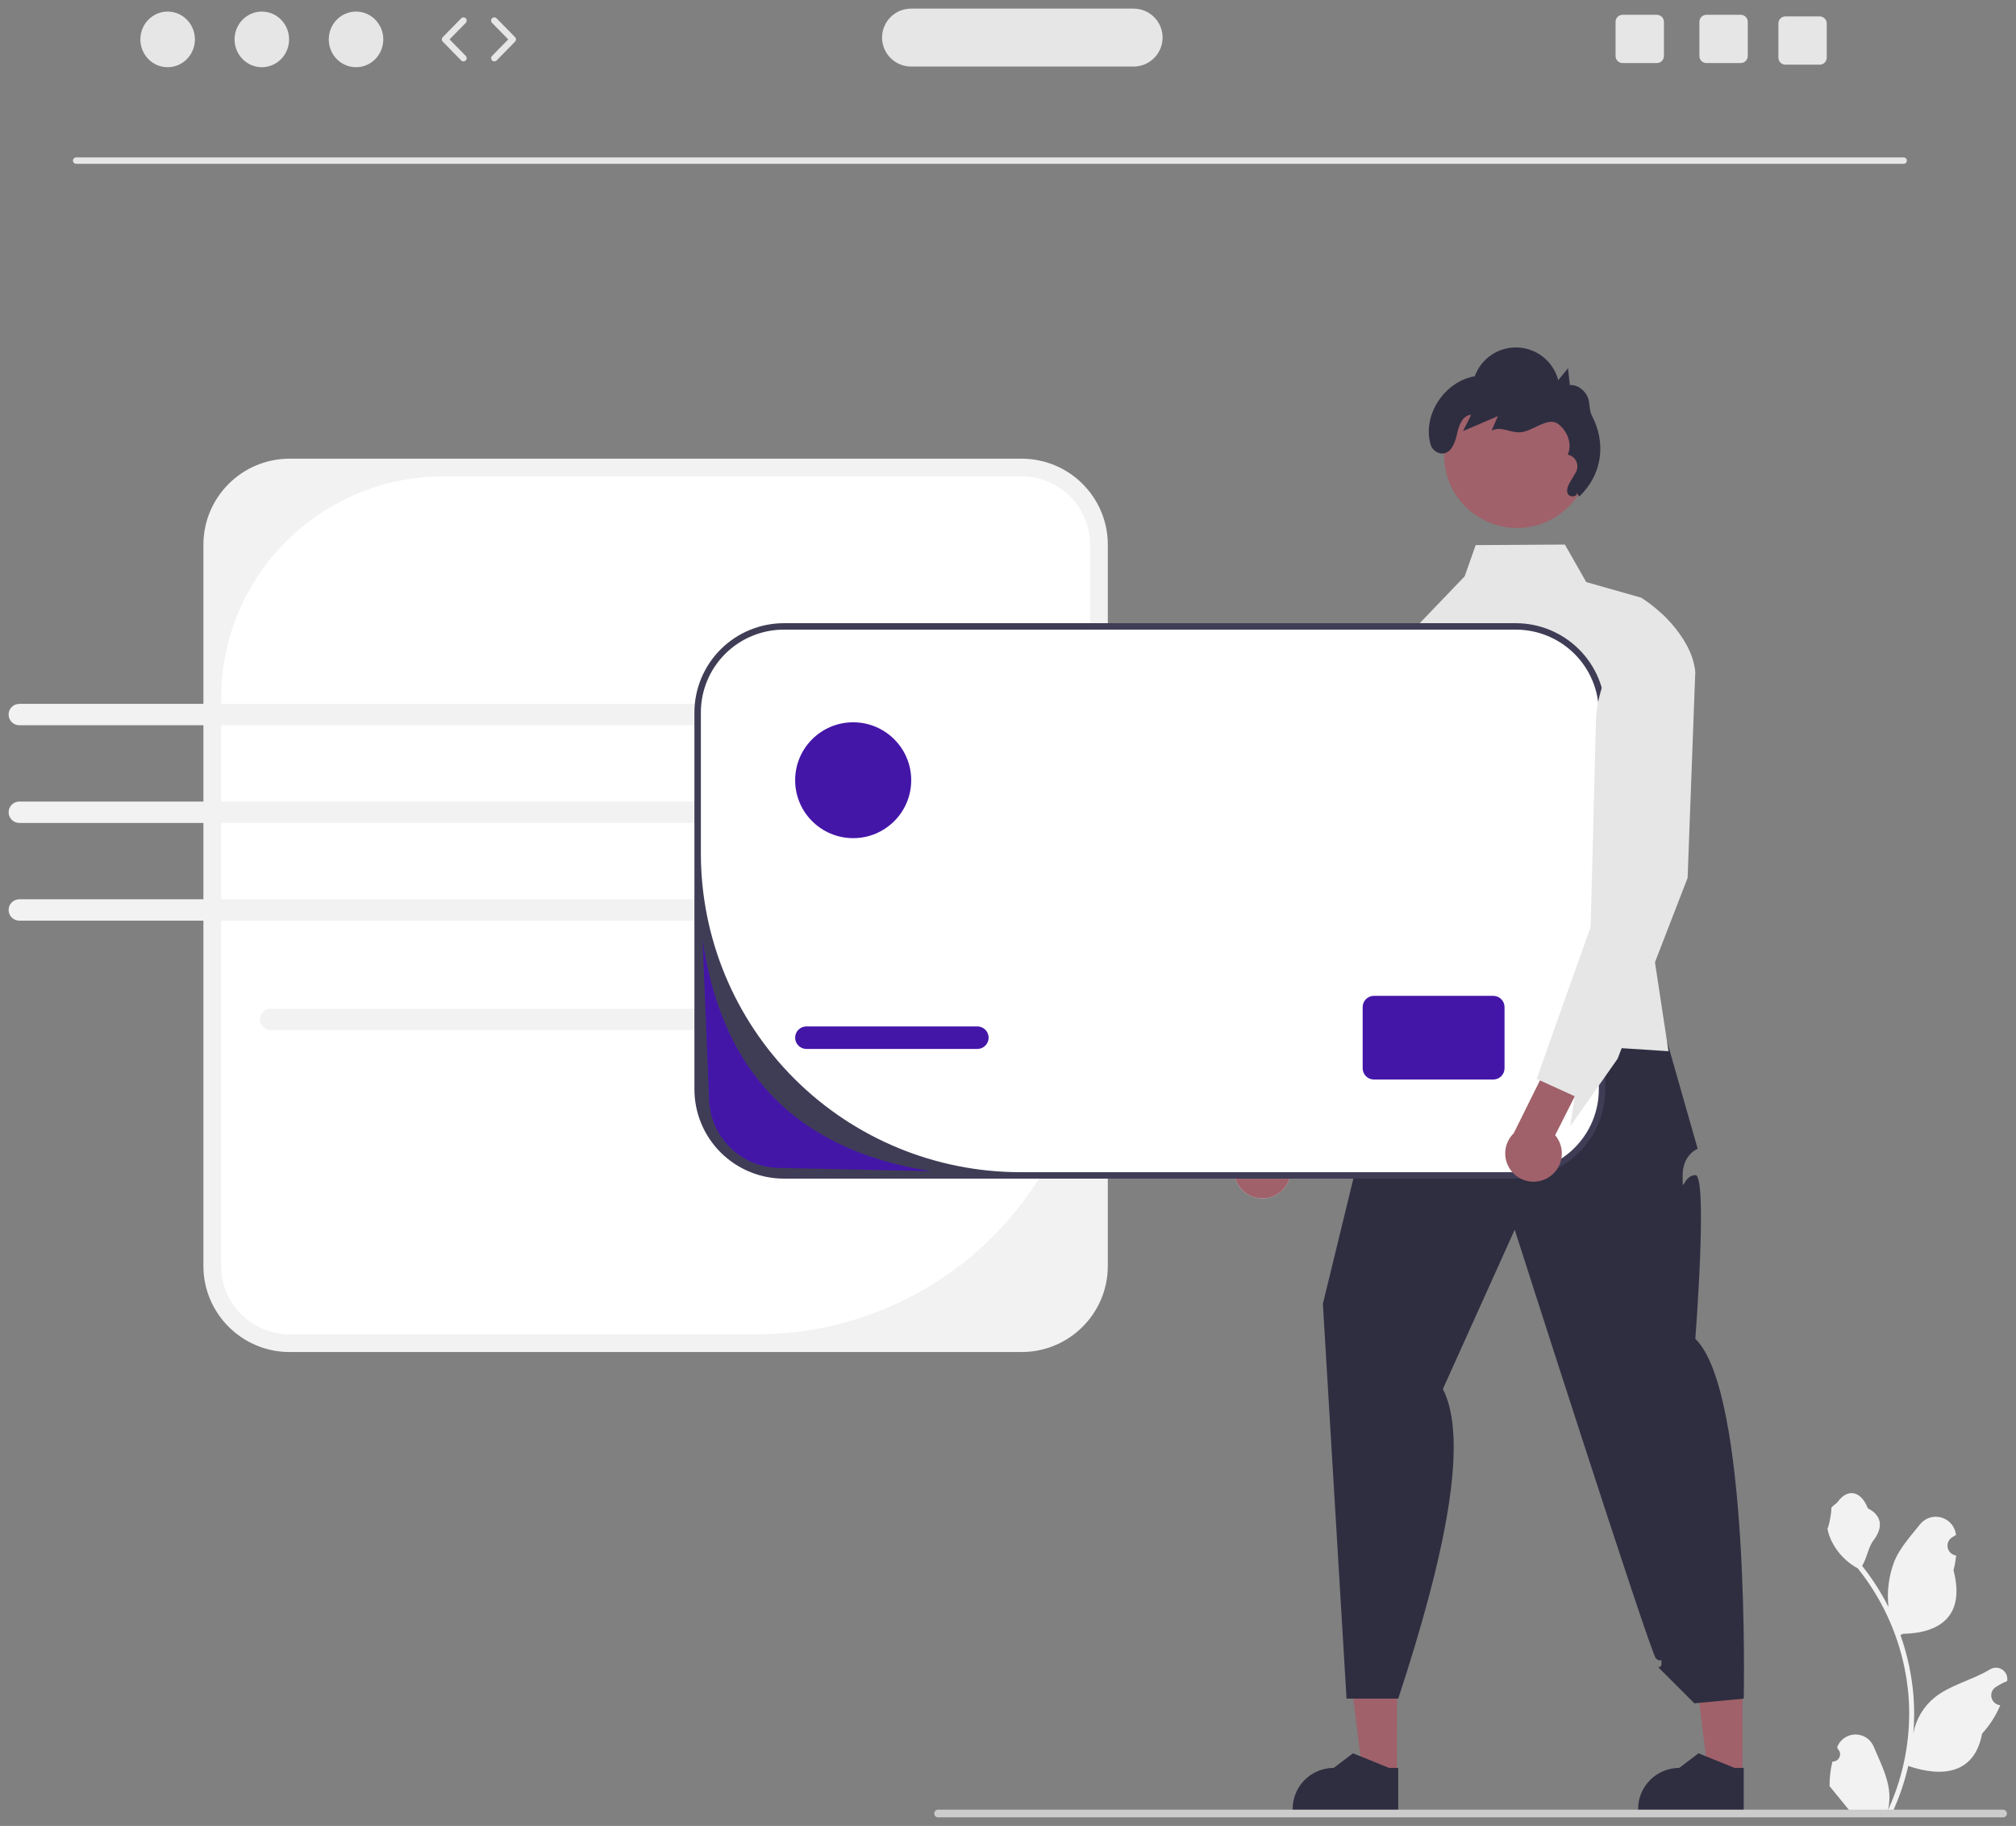 <svg width="117" height="106" viewBox="0 0 117 106" fill="none" xmlns="http://www.w3.org/2000/svg">
<rect x="0" y="0" width="117" height="106" fill="#808080" stroke="none"/>
<g clip-path="url(#clip0_331_2370)">
<path d="M59.288 26.627H16.809C14.045 26.627 11.805 28.864 11.805 31.623V73.491C11.805 76.25 14.045 78.487 16.809 78.487H59.288C62.052 78.487 64.293 76.25 64.293 73.491V31.623C64.293 28.864 62.052 26.627 59.288 26.627Z" fill="#F2F2F2"/>
<path d="M25.73 27.654C22.31 27.654 19.03 29.011 16.611 31.425C14.193 33.84 12.834 37.114 12.834 40.529V73.491C12.834 74.012 12.937 74.528 13.137 75.01C13.336 75.491 13.629 75.929 13.998 76.297C14.368 76.666 14.806 76.958 15.288 77.157C15.771 77.357 16.288 77.46 16.809 77.46H43.92C49.051 77.46 53.971 75.425 57.598 71.804C61.226 68.182 63.264 63.27 63.264 58.149V31.623C63.264 30.571 62.845 29.561 62.099 28.817C61.354 28.073 60.343 27.654 59.288 27.654H25.73Z" fill="white"/>
<path d="M110.478 9.51H4.422C4.373 9.51 4.325 9.491 4.29 9.456C4.255 9.421 4.235 9.373 4.235 9.324C4.235 9.274 4.255 9.227 4.29 9.192C4.325 9.157 4.373 9.137 4.422 9.137H110.478C110.528 9.137 110.576 9.157 110.611 9.192C110.646 9.227 110.666 9.274 110.666 9.324C110.666 9.373 110.646 9.421 110.611 9.456C110.576 9.491 110.528 9.51 110.478 9.51Z" fill="#E6E6E6"/>
<path d="M9.729 3.902C10.603 3.902 11.312 3.179 11.312 2.287C11.312 1.395 10.603 0.672 9.729 0.672C8.855 0.672 8.146 1.395 8.146 2.287C8.146 3.179 8.855 3.902 9.729 3.902Z" fill="#E6E6E6"/>
<path d="M15.196 3.902C16.07 3.902 16.778 3.179 16.778 2.287C16.778 1.395 16.07 0.672 15.196 0.672C14.322 0.672 13.613 1.395 13.613 2.287C13.613 3.179 14.322 3.902 15.196 3.902Z" fill="#E6E6E6"/>
<path d="M20.663 3.902C21.537 3.902 22.245 3.179 22.245 2.287C22.245 1.395 21.537 0.672 20.663 0.672C19.789 0.672 19.08 1.395 19.08 2.287C19.08 3.179 19.789 3.902 20.663 3.902Z" fill="#E6E6E6"/>
<path d="M26.897 3.563C26.872 3.563 26.847 3.558 26.824 3.549C26.801 3.539 26.78 3.525 26.763 3.507L25.695 2.417C25.661 2.383 25.642 2.336 25.642 2.287C25.642 2.238 25.661 2.191 25.695 2.156L26.763 1.067C26.78 1.049 26.8 1.034 26.823 1.025C26.846 1.015 26.87 1.009 26.895 1.009C26.92 1.009 26.944 1.013 26.967 1.022C26.99 1.031 27.011 1.045 27.029 1.062C27.046 1.08 27.061 1.1 27.07 1.123C27.08 1.146 27.085 1.17 27.085 1.195C27.085 1.219 27.08 1.244 27.071 1.267C27.062 1.29 27.048 1.31 27.03 1.328L26.09 2.287L27.03 3.246C27.056 3.272 27.073 3.305 27.08 3.342C27.087 3.378 27.083 3.415 27.069 3.449C27.055 3.483 27.031 3.512 27 3.532C26.969 3.553 26.933 3.563 26.897 3.563Z" fill="#E6E6E6"/>
<path d="M28.69 3.563C28.654 3.563 28.617 3.553 28.587 3.532C28.556 3.512 28.532 3.483 28.518 3.449C28.504 3.415 28.5 3.378 28.506 3.342C28.513 3.305 28.531 3.272 28.557 3.246L29.496 2.287L28.557 1.328C28.539 1.31 28.525 1.29 28.516 1.267C28.507 1.244 28.502 1.219 28.502 1.195C28.502 1.17 28.507 1.146 28.517 1.123C28.526 1.1 28.541 1.08 28.558 1.062C28.576 1.045 28.597 1.031 28.62 1.022C28.643 1.013 28.667 1.009 28.692 1.009C28.717 1.009 28.741 1.015 28.764 1.025C28.787 1.034 28.807 1.049 28.824 1.067L29.892 2.156C29.926 2.191 29.945 2.238 29.945 2.287C29.945 2.336 29.926 2.383 29.892 2.417L28.824 3.507C28.807 3.525 28.786 3.539 28.763 3.549C28.74 3.558 28.715 3.563 28.69 3.563Z" fill="#E6E6E6"/>
<path d="M101.021 0.859H99.036C98.982 0.859 98.929 0.869 98.879 0.89C98.829 0.91 98.784 0.941 98.746 0.979C98.708 1.017 98.678 1.062 98.657 1.111C98.637 1.161 98.626 1.214 98.626 1.268V3.252C98.626 3.306 98.637 3.359 98.657 3.409C98.678 3.458 98.708 3.503 98.746 3.541C98.784 3.579 98.829 3.609 98.879 3.63C98.929 3.651 98.982 3.661 99.036 3.661H101.021C101.13 3.661 101.235 3.618 101.312 3.542C101.389 3.465 101.433 3.361 101.433 3.252V1.268C101.433 1.159 101.389 1.055 101.312 0.978C101.235 0.902 101.13 0.859 101.021 0.859Z" fill="#E6E6E6"/>
<path d="M96.155 0.859H94.17C94.116 0.859 94.062 0.869 94.013 0.89C93.963 0.91 93.918 0.941 93.88 0.979C93.842 1.017 93.811 1.062 93.791 1.111C93.77 1.161 93.76 1.214 93.76 1.268V3.252C93.76 3.306 93.77 3.359 93.791 3.409C93.811 3.458 93.842 3.503 93.88 3.541C93.918 3.579 93.963 3.609 94.013 3.63C94.062 3.651 94.116 3.661 94.17 3.661H96.155C96.264 3.661 96.368 3.618 96.446 3.542C96.523 3.465 96.566 3.361 96.567 3.252V1.268C96.566 1.159 96.523 1.055 96.446 0.978C96.368 0.902 96.264 0.859 96.155 0.859Z" fill="#E6E6E6"/>
<path d="M105.605 0.952H103.62C103.566 0.952 103.513 0.963 103.463 0.983C103.413 1.004 103.368 1.034 103.33 1.072C103.292 1.11 103.262 1.155 103.241 1.205C103.221 1.254 103.21 1.308 103.21 1.361V3.345C103.21 3.399 103.221 3.452 103.241 3.502C103.262 3.552 103.292 3.597 103.33 3.635C103.368 3.673 103.413 3.703 103.463 3.723C103.513 3.744 103.566 3.755 103.62 3.754H105.605C105.714 3.755 105.819 3.712 105.896 3.635C105.973 3.558 106.017 3.454 106.017 3.345V1.361C106.017 1.253 105.973 1.148 105.896 1.072C105.819 0.995 105.714 0.952 105.605 0.952Z" fill="#E6E6E6"/>
<path d="M65.788 3.863H52.876C52.429 3.863 52.001 3.686 51.685 3.37C51.369 3.055 51.191 2.627 51.191 2.181C51.191 1.735 51.369 1.308 51.685 0.992C52.001 0.677 52.429 0.5 52.876 0.5H65.788C66.235 0.5 66.663 0.677 66.979 0.992C67.295 1.308 67.472 1.735 67.472 2.181C67.472 2.627 67.295 3.055 66.979 3.37C66.663 3.686 66.235 3.863 65.788 3.863Z" fill="#E6E6E6"/>
<path d="M44.527 59.797H15.709C15.544 59.797 15.386 59.732 15.27 59.616C15.153 59.499 15.088 59.342 15.088 59.177C15.088 59.012 15.153 58.855 15.27 58.738C15.386 58.622 15.544 58.556 15.709 58.556H44.527C44.692 58.556 44.85 58.622 44.966 58.738C45.083 58.855 45.148 59.012 45.148 59.177C45.148 59.342 45.083 59.499 44.966 59.616C44.85 59.732 44.692 59.797 44.527 59.797Z" fill="#F2F2F2"/>
<path d="M44.527 42.101H1.122C1.04 42.101 0.959 42.085 0.883 42.054C0.808 42.023 0.739 41.977 0.681 41.92C0.624 41.862 0.578 41.794 0.546 41.718C0.515 41.643 0.499 41.562 0.499 41.481C0.499 41.399 0.515 41.318 0.546 41.243C0.578 41.168 0.624 41.099 0.681 41.042C0.739 40.984 0.808 40.938 0.883 40.907C0.959 40.876 1.04 40.86 1.122 40.86H44.527C44.692 40.861 44.85 40.926 44.966 41.042C45.082 41.159 45.148 41.316 45.148 41.481C45.148 41.645 45.082 41.803 44.966 41.919C44.85 42.035 44.692 42.101 44.527 42.101Z" fill="#F2F2F2"/>
<path d="M44.528 46.531H1.121C0.956 46.532 0.798 46.597 0.682 46.714C0.565 46.83 0.5 46.988 0.5 47.152C0.5 47.317 0.565 47.474 0.682 47.591C0.798 47.707 0.956 47.773 1.121 47.773H44.528C44.693 47.773 44.851 47.707 44.967 47.591C45.084 47.474 45.149 47.317 45.149 47.152C45.149 46.988 45.084 46.83 44.967 46.714C44.851 46.597 44.693 46.532 44.528 46.531Z" fill="#F2F2F2"/>
<path d="M44.527 53.445H1.121C0.957 53.445 0.799 53.38 0.682 53.263C0.565 53.147 0.5 52.989 0.5 52.825C0.5 52.66 0.565 52.502 0.682 52.386C0.799 52.27 0.957 52.204 1.121 52.204H44.527C44.692 52.204 44.85 52.27 44.967 52.386C45.083 52.502 45.149 52.66 45.149 52.825C45.149 52.989 45.083 53.147 44.967 53.263C44.85 53.38 44.692 53.445 44.527 53.445Z" fill="#F2F2F2"/>
<path d="M81.077 103.012L79.085 103.012L78.137 95.339L81.078 95.339L81.077 103.012Z" fill="#A0616A"/>
<path d="M81.147 105.087L75.019 105.087V105.01C75.02 104.378 75.271 103.773 75.718 103.326C76.165 102.88 76.772 102.629 77.405 102.629L78.524 101.781L80.613 102.629L81.147 102.629L81.147 105.087Z" fill="#2F2E41"/>
<path d="M101.128 103.012L99.135 103.012L98.188 95.339L101.129 95.339L101.128 103.012Z" fill="#A0616A"/>
<path d="M101.198 105.087L95.07 105.087V105.01C95.07 104.378 95.322 103.773 95.769 103.326C96.216 102.88 96.823 102.629 97.456 102.629L98.575 101.781L100.663 102.629L101.198 102.629L101.198 105.087Z" fill="#2F2E41"/>
<path d="M82.704 58.928C82.704 58.928 81.395 60.315 81.34 61.215C81.285 62.114 81.966 60.48 81.284 62.114C80.603 63.748 80.603 62.659 80.603 63.748C80.603 64.838 79.157 65.901 79.157 65.901L76.774 75.689L78.147 98.608H81.148C83.937 90.121 85.234 83.568 83.74 80.633L87.907 71.386C87.907 71.386 95.781 95.985 96.103 96.275C96.425 96.565 96.425 96.156 96.425 96.565C96.425 96.974 96.016 96.565 96.425 96.974L98.334 98.88L101.199 98.608C101.199 98.608 101.582 80.798 98.39 77.72C98.39 77.72 99.127 68.188 98.39 68.215C97.652 68.242 97.652 69.467 97.652 68.242C97.652 67.016 98.526 66.689 98.526 66.689L96.071 58.081L82.704 58.928Z" fill="#2F2E41"/>
<path d="M98.165 39.954L95.391 51.547L96.046 55.858L96.832 61.024L94.115 60.848L89.91 60.576L82.103 60.071L81.42 37.195L85.002 33.458L85.642 31.644L90.82 31.613L92.059 33.791L95.244 34.695C95.653 34.955 96.038 35.251 96.393 35.581C97.179 36.307 97.875 37.23 98.201 38.176C98.299 38.451 98.361 38.738 98.386 39.029L98.165 39.954Z" fill="#E6E6E6"/>
<path d="M74.062 69.367C74.271 69.252 74.452 69.093 74.593 68.901C74.734 68.709 74.832 68.489 74.879 68.256C74.927 68.022 74.923 67.782 74.868 67.55C74.813 67.319 74.708 67.102 74.561 66.914L78.511 59.736L76.791 58.157L72.162 66.717C71.865 66.988 71.677 67.358 71.635 67.758C71.593 68.157 71.699 68.558 71.933 68.885C72.168 69.212 72.514 69.441 72.906 69.53C73.299 69.619 73.71 69.561 74.062 69.367Z" fill="#E6E6E6"/>
<path d="M83.696 35.796L82.775 52.262L78.339 62.609L75.452 66.431L75.78 64.699L73.79 63.705L73.603 63.613L77.424 48.811L77.776 43.059C77.837 42.07 78.102 41.103 78.556 40.221C79.01 39.339 79.643 38.561 80.414 37.935L82.624 36.143L83.696 35.796Z" fill="#E6E6E6"/>
<path d="M74.062 69.367C74.271 69.252 74.452 69.093 74.593 68.901C74.734 68.709 74.832 68.489 74.879 68.256C74.927 68.022 74.923 67.782 74.868 67.55C74.813 67.319 74.708 67.102 74.561 66.914L78.511 59.736L76.791 58.157L72.162 66.717C71.865 66.988 71.677 67.358 71.635 67.758C71.593 68.157 71.699 68.558 71.933 68.885C72.168 69.212 72.514 69.441 72.906 69.53C73.299 69.619 73.71 69.561 74.062 69.367Z" fill="#A0616A"/>
<path d="M83.696 35.796L82.775 52.262L78.339 62.609L75.452 66.431L75.78 64.699L73.79 63.705L73.603 63.613L77.424 48.811L77.776 43.059C77.837 42.07 78.102 41.103 78.556 40.221C79.01 39.339 79.643 38.561 80.414 37.935L82.624 36.143L83.696 35.796Z" fill="#E6E6E6"/>
<path d="M87.971 36.364H45.492C42.728 36.364 40.487 38.601 40.487 41.36V63.237C40.487 65.997 42.728 68.234 45.492 68.234H87.971C90.735 68.234 92.976 65.997 92.976 63.237V41.36C92.976 38.601 90.735 36.364 87.971 36.364Z" fill="white"/>
<path d="M87.971 68.421H45.493C44.116 68.419 42.797 67.873 41.823 66.901C40.85 65.929 40.302 64.612 40.301 63.238V41.36C40.302 39.986 40.85 38.669 41.823 37.697C42.797 36.725 44.116 36.179 45.493 36.177H87.971C89.348 36.179 90.668 36.725 91.641 37.697C92.614 38.669 93.162 39.986 93.163 41.36V63.238C93.162 64.612 92.614 65.929 91.641 66.901C90.668 67.873 89.348 68.419 87.971 68.421ZM45.493 36.551C44.215 36.551 42.99 37.057 42.086 37.959C41.183 38.861 40.675 40.085 40.675 41.36V49.537C40.675 54.447 42.629 59.154 46.106 62.626C49.583 66.097 54.299 68.047 59.216 68.047H87.971C89.249 68.047 90.475 67.54 91.378 66.638C92.281 65.737 92.789 64.513 92.789 63.238V41.36C92.789 40.729 92.664 40.103 92.422 39.52C92.18 38.936 91.825 38.406 91.378 37.959C90.931 37.513 90.4 37.158 89.815 36.917C89.231 36.675 88.604 36.551 87.971 36.551L45.493 36.551Z" fill="#3F3D56"/>
<path d="M56.72 59.585H46.801C46.44 59.585 46.147 59.878 46.147 60.239C46.147 60.6 46.44 60.893 46.801 60.893H56.72C57.081 60.893 57.375 60.6 57.375 60.239C57.375 59.878 57.081 59.585 56.72 59.585Z" fill="#4416A8"/>
<path d="M86.662 57.81H79.738C79.376 57.81 79.083 58.103 79.083 58.464V62.014C79.083 62.375 79.376 62.668 79.738 62.668H86.662C87.024 62.668 87.317 62.375 87.317 62.014V58.464C87.317 58.103 87.024 57.81 86.662 57.81Z" fill="#4416A8"/>
<path d="M49.515 48.656C51.375 48.656 52.883 47.15 52.883 45.293C52.883 43.436 51.375 41.93 49.515 41.93C47.655 41.93 46.147 43.436 46.147 45.293C46.147 47.15 47.655 48.656 49.515 48.656Z" fill="#4416A8"/>
<path d="M88.042 30.65C90.378 30.65 92.272 28.759 92.272 26.427C92.272 24.095 90.378 22.205 88.042 22.205C85.706 22.205 83.812 24.095 83.812 26.427C83.812 28.759 85.706 30.65 88.042 30.65Z" fill="#A0616A"/>
<path d="M91.512 28.61C91.545 28.862 91.088 28.889 90.984 28.656C90.881 28.423 91.015 28.16 91.145 27.941L91.447 27.433C91.504 27.337 91.537 27.229 91.543 27.118C91.55 27.007 91.53 26.896 91.485 26.795C91.44 26.693 91.371 26.604 91.284 26.534C91.198 26.464 91.095 26.416 90.986 26.393C91.262 25.773 90.963 25 90.413 24.602C89.863 24.203 89.044 24.948 88.377 25.076C87.71 25.204 87.175 24.694 86.567 24.997L86.932 24.155L84.909 25.026L85.379 24.079C84.869 24.107 84.651 24.728 84.55 25.228C84.441 25.761 84.157 26.427 83.576 26.317C83.439 26.286 83.313 26.218 83.212 26.118C83.112 26.019 83.042 25.894 83.01 25.757C82.562 24.03 83.864 22.143 85.59 21.84C85.774 21.331 86.117 20.895 86.569 20.595C87.02 20.295 87.555 20.147 88.097 20.172C88.638 20.198 89.157 20.396 89.577 20.738C89.998 21.079 90.298 21.547 90.433 22.07L90.999 21.379L91.109 22.359C91.516 22.316 91.9 22.602 92.098 22.96C92.296 23.317 92.202 23.779 92.392 24.14C93.242 25.762 92.961 27.587 91.648 28.83" fill="#2F2E41"/>
<path d="M106.346 102.262C106.433 102.266 106.519 102.243 106.593 102.197C106.667 102.15 106.724 102.082 106.758 102.002C106.791 101.922 106.799 101.833 106.781 101.748C106.762 101.663 106.718 101.586 106.654 101.527L106.625 101.412C106.629 101.402 106.633 101.393 106.637 101.384C106.724 101.177 106.871 101.001 107.059 100.877C107.246 100.754 107.466 100.688 107.691 100.689C107.916 100.69 108.135 100.757 108.322 100.882C108.509 101.007 108.654 101.184 108.74 101.392C109.084 102.219 109.522 103.048 109.63 103.922C109.678 104.309 109.658 104.701 109.571 105.081C110.379 103.321 110.799 101.408 110.801 99.472C110.802 98.986 110.775 98.501 110.72 98.018C110.676 97.622 110.614 97.229 110.534 96.839C110.101 94.722 109.171 92.738 107.821 91.05C107.167 90.694 106.639 90.146 106.306 89.481C106.186 89.242 106.101 88.987 106.054 88.723C106.127 88.733 106.332 87.612 106.276 87.543C106.379 87.387 106.563 87.31 106.675 87.158C107.233 86.403 108.002 86.535 108.403 87.561C109.261 87.993 109.269 88.71 108.743 89.399C108.408 89.837 108.362 90.431 108.069 90.9C108.099 90.939 108.13 90.976 108.16 91.015C108.713 91.724 109.194 92.485 109.598 93.288C109.5 92.389 109.617 91.479 109.94 90.633C110.267 89.846 110.88 89.182 111.42 88.501C111.563 88.318 111.757 88.181 111.977 88.108C112.198 88.035 112.435 88.029 112.659 88.091C112.883 88.153 113.084 88.279 113.236 88.455C113.388 88.63 113.484 88.847 113.513 89.077C113.514 89.087 113.515 89.097 113.516 89.107C113.436 89.152 113.357 89.2 113.281 89.251C113.184 89.315 113.109 89.407 113.066 89.515C113.023 89.622 113.013 89.74 113.038 89.853C113.063 89.966 113.122 90.069 113.207 90.149C113.291 90.228 113.398 90.28 113.513 90.297L113.525 90.299C113.496 90.588 113.446 90.874 113.374 91.155C114.066 93.829 112.571 94.803 110.435 94.847C110.388 94.871 110.342 94.895 110.295 94.918C110.7 96.065 110.955 97.26 111.052 98.473C111.106 99.189 111.103 99.907 111.042 100.622L111.046 100.597C111.2 99.802 111.625 99.084 112.248 98.566C113.174 97.807 114.481 97.527 115.48 96.917C115.586 96.849 115.709 96.813 115.835 96.813C115.961 96.812 116.085 96.848 116.191 96.916C116.298 96.983 116.383 97.08 116.436 97.194C116.489 97.308 116.509 97.435 116.492 97.559L116.488 97.586C116.339 97.647 116.195 97.716 116.054 97.795C115.974 97.84 115.896 97.888 115.819 97.939C115.722 98.003 115.648 98.095 115.604 98.203C115.561 98.31 115.551 98.428 115.576 98.541C115.602 98.654 115.66 98.757 115.745 98.837C115.83 98.916 115.936 98.968 116.051 98.985L116.063 98.987C116.071 98.988 116.079 98.99 116.087 98.991C115.833 99.597 115.476 100.155 115.032 100.64C114.599 102.975 112.738 103.196 110.748 102.517H110.747C110.529 103.464 110.212 104.386 109.803 105.268H106.431C106.419 105.23 106.408 105.192 106.397 105.154C106.709 105.174 107.022 105.155 107.33 105.099C107.08 104.792 106.83 104.483 106.579 104.177C106.574 104.171 106.569 104.165 106.564 104.159C106.437 104.002 106.309 103.846 106.182 103.689L106.182 103.689C106.175 103.208 106.23 102.729 106.346 102.262Z" fill="#F2F2F2"/>
<path d="M54.219 105.278C54.219 105.307 54.224 105.336 54.236 105.363C54.247 105.39 54.263 105.414 54.284 105.435C54.304 105.456 54.329 105.472 54.356 105.483C54.383 105.494 54.412 105.5 54.441 105.5H116.251C116.31 105.5 116.366 105.477 116.408 105.435C116.45 105.393 116.473 105.337 116.473 105.278C116.473 105.219 116.45 105.162 116.408 105.121C116.366 105.079 116.31 105.055 116.251 105.055H54.441C54.412 105.055 54.383 105.061 54.356 105.072C54.329 105.083 54.304 105.1 54.284 105.12C54.263 105.141 54.247 105.166 54.236 105.193C54.224 105.22 54.219 105.249 54.219 105.278Z" fill="#CCCCCC"/>
<path d="M89.844 68.368C90.048 68.245 90.223 68.08 90.358 67.883C90.492 67.686 90.581 67.463 90.621 67.228C90.66 66.993 90.647 66.753 90.584 66.523C90.521 66.294 90.409 66.081 90.255 65.899L93.947 58.584L92.171 57.068L87.85 65.787C87.562 66.068 87.388 66.445 87.36 66.846C87.332 67.246 87.453 67.643 87.699 67.961C87.944 68.279 88.299 68.497 88.694 68.572C89.089 68.646 89.498 68.574 89.844 68.368Z" fill="#A0616A"/>
<path d="M98.201 38.175L98.386 39.029L97.942 50.964L96.047 55.858L94.115 60.848L93.878 61.463L91.129 65.384L91.394 63.641L89.37 62.718L89.181 62.634L89.91 60.575L91.589 55.845L92.315 53.798L92.472 47.705L92.618 41.946C92.644 40.954 92.875 39.979 93.297 39.082C93.719 38.184 94.324 37.384 95.072 36.731L96.393 35.581C97.179 36.307 97.875 37.23 98.201 38.175Z" fill="#E6E6E6"/>
<path d="M54.035 67.989L45.262 67.802C44.171 67.801 43.125 67.367 42.353 66.597C41.582 65.826 41.148 64.782 41.147 63.692L40.773 54.536C41.85 62.001 45.989 66.736 54.035 67.989Z" fill="#4416A8"/>
</g>
<defs>
<clipPath id="clip0_331_2370">
<rect width="116" height="105" fill="white" transform="translate(0.5 0.5)"/>
</clipPath>
</defs>
</svg>

